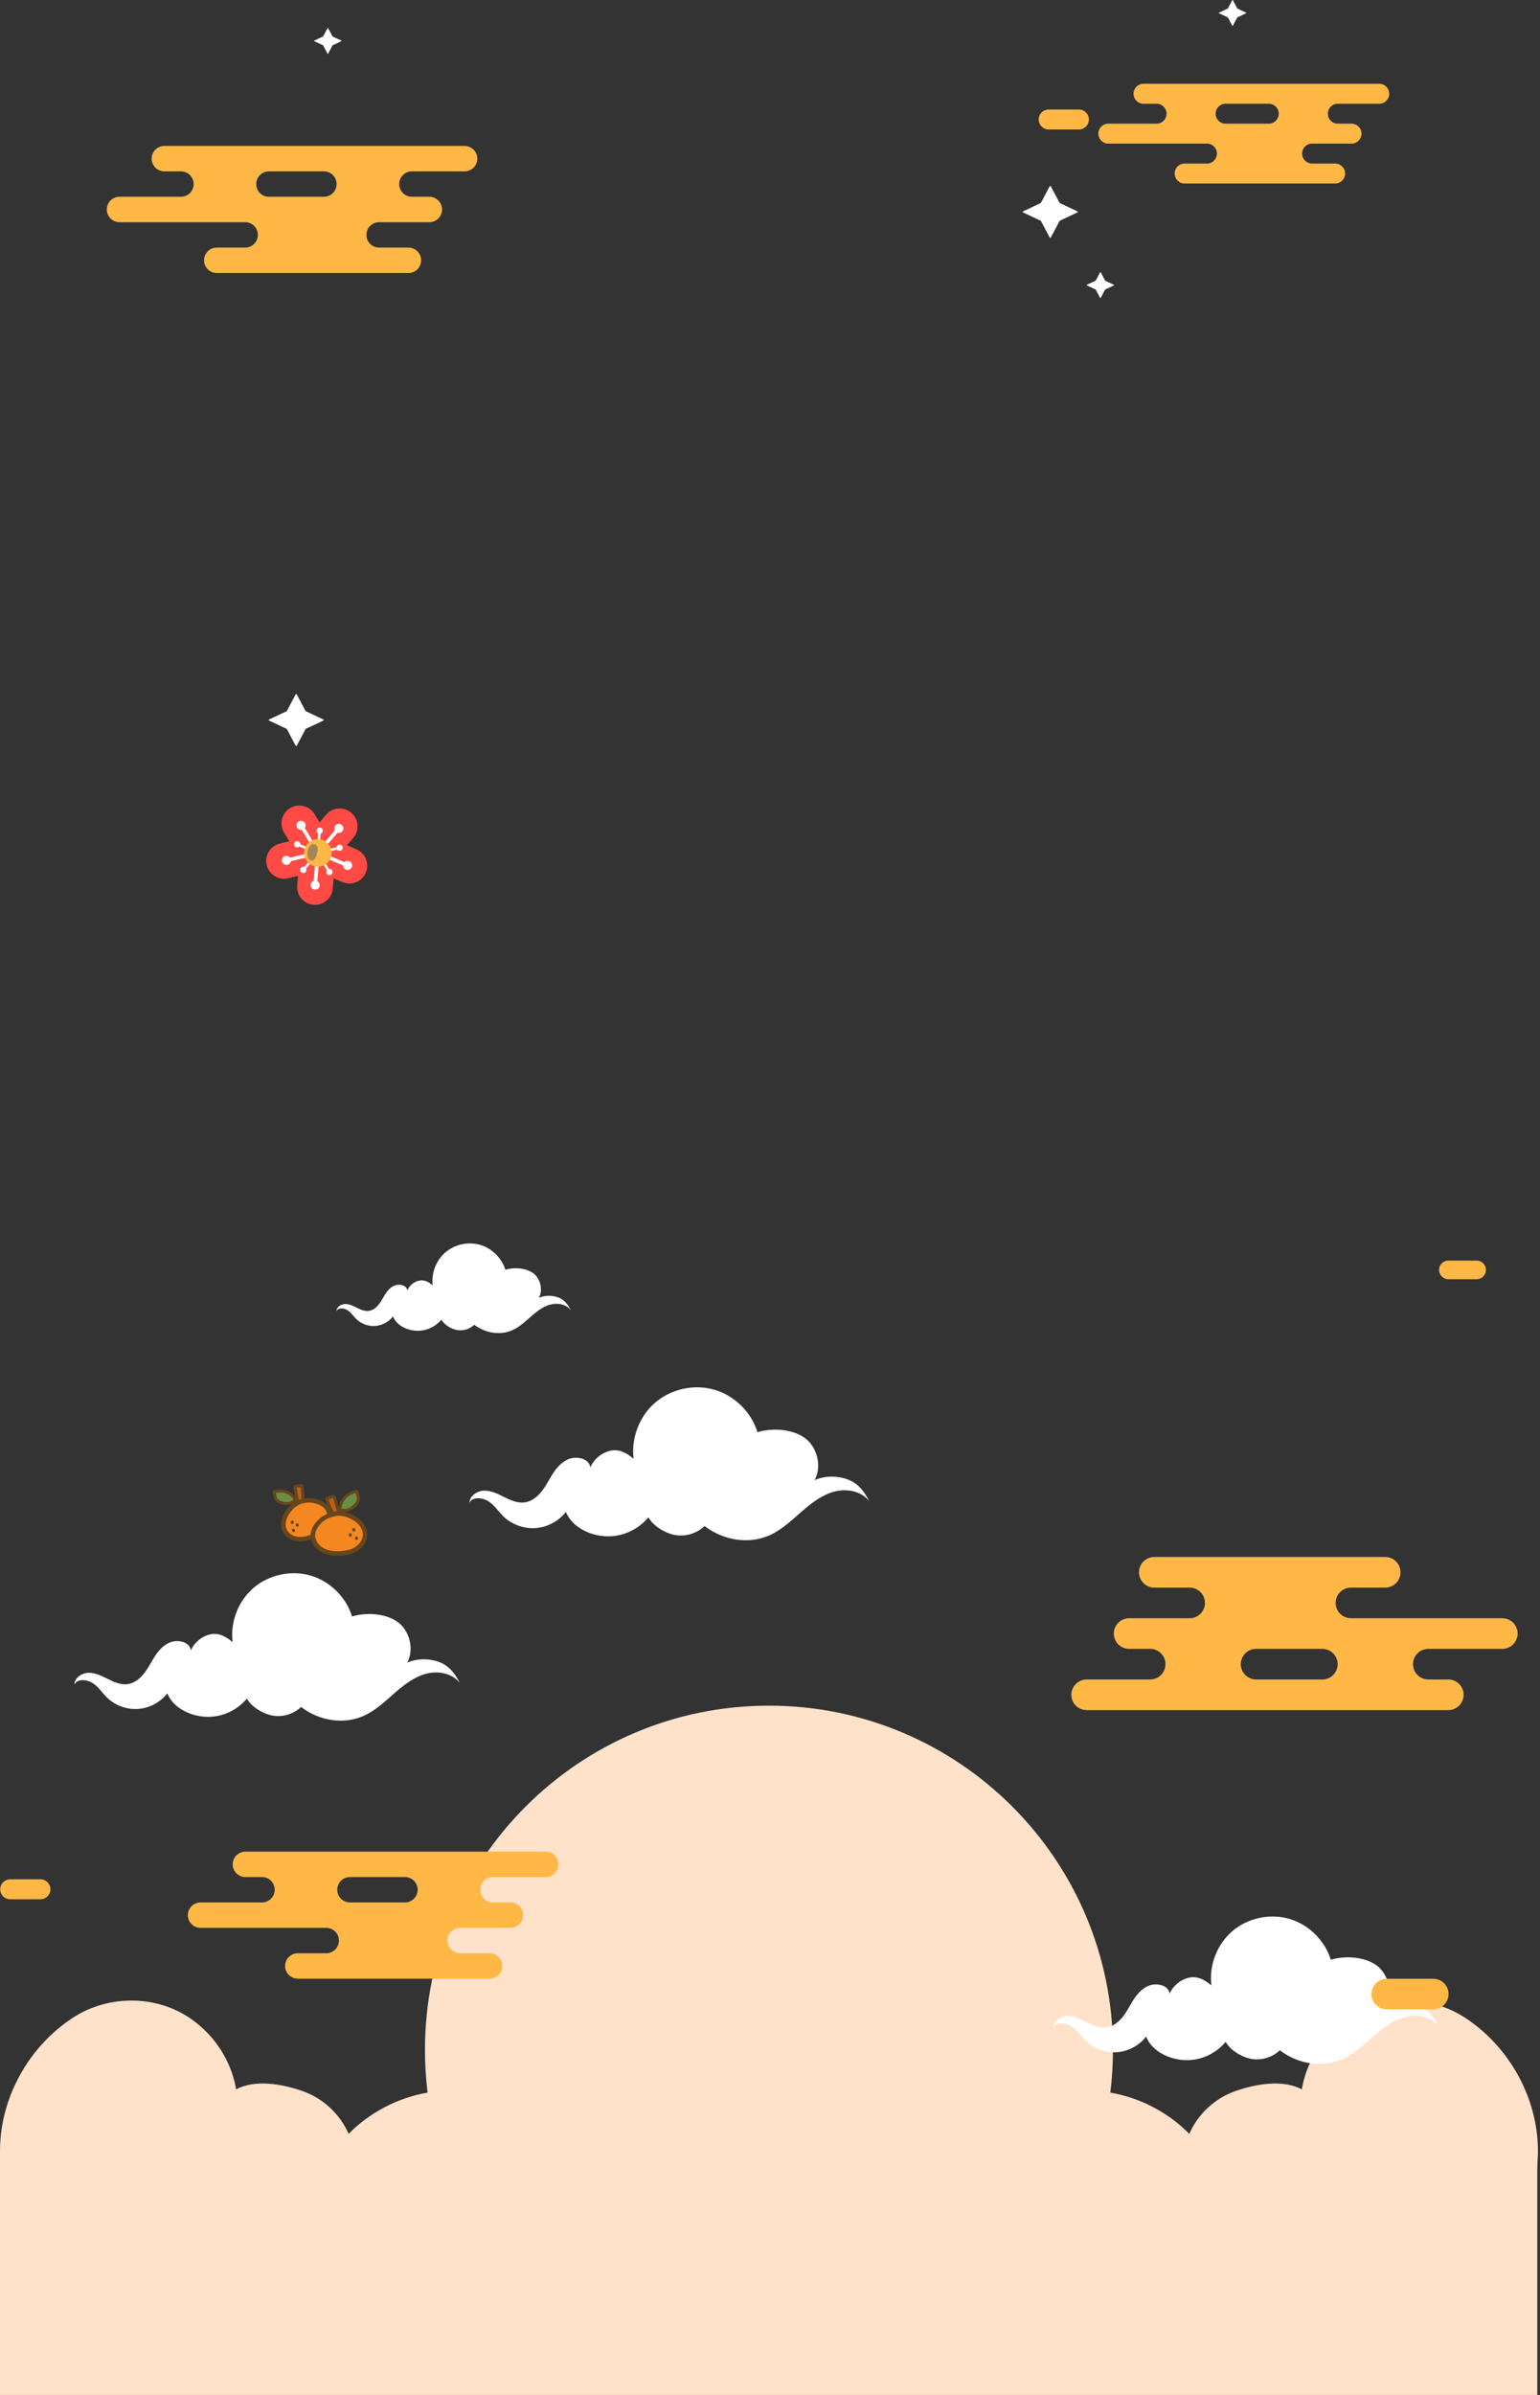 <svg width="570" height="886" viewBox="0 0 570 886" fill="none" xmlns="http://www.w3.org/2000/svg">
<rect x="0" y="0" width="570" height="886" fill="#333333" stroke="none"/>
<path d="M280.361 529.826C278.089 522.399 271.9 516.296 264.444 514.123C256.987 511.951 248.488 513.775 242.582 518.818C236.675 523.86 233.538 531.97 234.517 539.675C231.992 537.505 229.122 535.948 225.878 536.697C222.633 537.446 219.801 539.804 218.481 542.86C218.169 540.079 214.862 538.951 212.092 539.352C209.322 539.749 207.042 541.769 205.399 544.035C203.757 546.301 202.577 548.874 200.931 551.136C199.285 553.397 196.997 555.411 194.224 555.793C191.621 556.152 189.058 555.033 186.704 553.865C184.349 552.697 181.91 551.421 179.281 551.447C176.652 551.473 173.826 553.334 173.767 555.963C174.872 553.605 178.476 553.976 180.697 555.34C182.914 556.705 184.342 559.026 186.196 560.854C189.318 563.935 193.786 565.596 198.161 565.311C202.537 565.022 206.749 562.786 209.437 559.323C210.642 562.189 212.804 564.343 215.514 565.863C219.441 568.066 224.146 568.845 228.57 568.025C232.997 567.206 237.113 564.795 239.99 561.336C241.877 564.662 246.449 567.369 250.231 567.925C254.013 568.477 258.021 567.198 260.784 564.554C268.007 570.064 277.948 571.607 286.005 567.402C290.15 565.237 293.562 561.929 297.095 558.87C300.629 555.811 304.492 552.882 309.027 551.744C313.562 550.605 318.935 551.658 321.756 555.389C319.847 551.688 317.637 548.729 313.729 547.294C309.821 545.859 305.379 545.941 301.526 547.524C304.289 542.563 302.494 535.325 297.907 531.981C293.321 528.636 285.782 528.154 280.358 529.834L280.361 529.826Z" fill="white"/>
<path d="M187.034 469.732C185.703 465.379 182.073 461.798 177.701 460.526C173.33 459.25 168.346 460.322 164.883 463.277C161.42 466.232 159.581 470.986 160.155 475.506C158.676 474.234 156.993 473.322 155.09 473.759C153.188 474.197 151.527 475.58 150.752 477.371C150.571 475.739 148.631 475.079 147.007 475.313C145.383 475.546 144.048 476.729 143.084 478.057C142.12 479.384 141.431 480.893 140.463 482.221C139.499 483.548 138.156 484.727 136.529 484.95C135.001 485.161 133.499 484.505 132.12 483.819C130.741 483.133 129.309 482.388 127.767 482.402C126.224 482.417 124.571 483.507 124.534 485.05C125.183 483.667 127.296 483.886 128.598 484.686C129.899 485.487 130.733 486.848 131.82 487.92C133.648 489.725 136.269 490.701 138.835 490.534C141.401 490.363 143.87 489.054 145.446 487.022C146.151 488.702 147.419 489.966 149.009 490.856C151.312 492.147 154.071 492.603 156.666 492.124C159.262 491.646 161.676 490.23 163.363 488.201C164.468 490.152 167.148 491.739 169.366 492.065C171.583 492.391 173.934 491.639 175.554 490.089C179.789 493.318 185.617 494.223 190.341 491.757C192.774 490.489 194.772 488.55 196.845 486.755C198.918 484.961 201.183 483.244 203.842 482.577C206.5 481.909 209.652 482.525 211.306 484.712C210.186 482.543 208.892 480.808 206.6 479.966C204.309 479.125 201.706 479.173 199.448 480.103C201.068 477.196 200.015 472.951 197.327 470.989C194.639 469.028 190.219 468.746 187.038 469.729L187.034 469.732Z" fill="white"/>
<path d="M113.173 263.108L119.695 266.167C119.855 266.26 119.855 266.479 119.695 266.568L113.173 269.627C113.144 269.645 113.118 269.668 113.099 269.697L109.847 275.837C109.751 275.99 109.517 275.99 109.421 275.837L106.169 269.697C106.151 269.668 106.125 269.645 106.095 269.627L99.573 266.568C99.413 266.475 99.413 266.256 99.573 266.167L106.095 263.108C106.125 263.09 106.151 263.068 106.169 263.038L109.421 256.898C109.517 256.746 109.751 256.746 109.847 256.898L113.099 263.038C113.118 263.068 113.144 263.09 113.173 263.108Z" fill="white"/>
<path d="M392.265 75.129L398.787 78.189C398.947 78.281 398.947 78.5 398.787 78.589L392.265 81.648C392.235 81.667 392.209 81.689 392.191 81.719L388.939 87.859C388.843 88.011 388.609 88.011 388.513 87.859L385.261 81.719C385.242 81.689 385.216 81.667 385.187 81.648L378.665 78.589C378.505 78.496 378.505 78.278 378.665 78.189L385.187 75.129C385.216 75.111 385.242 75.089 385.261 75.059L388.513 68.919C388.609 68.767 388.843 68.767 388.939 68.919L392.191 75.059C392.209 75.089 392.235 75.111 392.265 75.129Z" fill="white"/>
<path d="M409.062 103.833L412.325 105.364C412.407 105.408 412.407 105.52 412.325 105.564L409.062 107.096C409.062 107.096 409.032 107.118 409.025 107.129L407.401 110.199C407.353 110.273 407.238 110.273 407.186 110.199L405.562 107.129C405.562 107.129 405.54 107.103 405.525 107.096L402.262 105.564C402.18 105.52 402.18 105.408 402.262 105.364L405.525 103.833C405.525 103.833 405.554 103.81 405.562 103.799L407.186 100.729C407.234 100.655 407.349 100.655 407.401 100.729L409.025 103.799C409.025 103.799 409.047 103.825 409.062 103.833Z" fill="white"/>
<path d="M123.106 13.5L126.369 15.032C126.451 15.076 126.451 15.187 126.369 15.232L123.106 16.763C123.106 16.763 123.076 16.785 123.069 16.797L121.445 19.867C121.397 19.941 121.282 19.941 121.23 19.867L119.606 16.797C119.606 16.797 119.584 16.771 119.569 16.763L116.306 15.232C116.224 15.187 116.224 15.076 116.306 15.032L119.569 13.5C119.569 13.5 119.598 13.478 119.606 13.467L121.23 10.397C121.278 10.323 121.393 10.323 121.445 10.397L123.069 13.467C123.069 13.467 123.091 13.493 123.106 13.5Z" fill="white"/>
<path d="M399.344 47.899H388.135C386.096 47.899 384.446 46.245 384.446 44.209C384.446 42.17 386.1 40.52 388.135 40.52H399.344C401.383 40.52 403.033 42.174 403.033 44.209C403.033 46.249 401.38 47.899 399.344 47.899Z" fill="#FFB846"/>
<path d="M514.174 34.686C514.174 32.646 512.52 30.996 510.484 30.996H423.253C421.213 30.996 419.563 32.65 419.563 34.686C419.563 36.725 421.217 38.375 423.253 38.375H428.077C430.116 38.375 431.766 40.029 431.766 42.064C431.766 44.1 430.112 45.754 428.077 45.754H410.223C408.184 45.754 406.534 47.407 406.534 49.443C406.534 51.482 408.187 53.132 410.223 53.132H446.735C448.774 53.132 450.424 54.786 450.424 56.822C450.424 58.857 448.77 60.511 446.735 60.511H438.473C436.434 60.511 434.784 62.165 434.784 64.2C434.784 66.236 436.438 67.89 438.473 67.89H494.17C496.209 67.89 497.859 66.236 497.859 64.2C497.859 62.165 496.205 60.511 494.17 60.511H485.645C483.606 60.511 481.956 58.857 481.956 56.822C481.956 54.786 483.61 53.132 485.645 53.132H500.243C502.283 53.132 503.933 51.479 503.933 49.443C503.933 47.404 502.279 45.754 500.243 45.754H495.171C493.131 45.754 491.481 44.1 491.481 42.064C491.481 40.029 493.135 38.375 495.171 38.375H510.488C512.527 38.375 514.177 36.721 514.177 34.686H514.174ZM469.605 38.375C471.644 38.375 473.294 40.029 473.294 42.064C473.294 44.1 471.641 45.754 469.605 45.754H453.631C451.592 45.754 449.942 44.1 449.942 42.064C449.942 40.029 451.596 38.375 453.631 38.375H469.605Z" fill="#FFB846"/>
<path d="M130.036 300.68C127.274 298.303 123.11 298.618 120.733 301.381L118.282 304.228L116.421 301.166C114.526 298.051 110.47 297.065 107.355 298.959C104.241 300.854 103.254 304.911 105.149 308.025L107.103 311.236L103.614 312.063C100.069 312.901 97.874 316.457 98.712 320.002C99.55 323.546 103.106 325.742 106.651 324.904L110.307 324.04L110.014 327.614C109.717 331.244 112.416 334.429 116.05 334.729C119.68 335.026 122.865 332.323 123.166 328.693L123.473 324.948L126.781 326.331C130.144 327.736 134.007 326.149 135.413 322.79C136.818 319.427 135.231 315.563 131.872 314.158L128.405 312.708L130.741 309.99C133.118 307.228 132.802 303.064 130.04 300.687L130.036 300.68Z" fill="#FF4A46"/>
<path d="M112.865 304.451C112.383 303.657 111.345 303.405 110.551 303.887C109.758 304.369 109.506 305.407 109.988 306.201C110.347 306.79 111.011 307.08 111.653 306.994L115.346 313.064L116.499 312.363L112.806 306.294C113.18 305.763 113.225 305.04 112.869 304.451H112.865Z" fill="white"/>
<path d="M105.62 316.646C104.715 316.861 104.156 317.769 104.367 318.674C104.582 319.579 105.49 320.139 106.395 319.927C107.066 319.768 107.548 319.227 107.663 318.589L114.575 316.954L114.263 315.641L107.352 317.276C106.962 316.757 106.288 316.49 105.616 316.65L105.62 316.646Z" fill="white"/>
<path d="M114.978 327.302C114.9 328.229 115.594 329.041 116.521 329.119C117.448 329.197 118.26 328.504 118.337 327.577C118.393 326.887 118.026 326.264 117.455 325.956L118.037 318.874L116.695 318.763L116.113 325.845C115.497 326.056 115.037 326.613 114.978 327.302Z" fill="white"/>
<path d="M128.008 321.696C128.865 322.056 129.855 321.652 130.21 320.791C130.57 319.935 130.166 318.945 129.306 318.589C128.668 318.322 127.96 318.478 127.493 318.926L120.937 316.186L120.418 317.428L126.974 320.168C126.985 320.817 127.37 321.429 128.008 321.696Z" fill="white"/>
<path d="M126.699 307.573C127.307 306.868 127.226 305.804 126.521 305.196C125.817 304.588 124.753 304.669 124.145 305.374C123.696 305.897 123.622 306.62 123.904 307.202L119.272 312.59L120.296 313.468L124.927 308.081C125.546 308.27 126.251 308.092 126.699 307.569V307.573Z" fill="white"/>
<path d="M110.451 311.266C109.858 311.018 109.172 311.299 108.924 311.893C108.675 312.486 108.957 313.172 109.55 313.42C109.992 313.606 110.481 313.498 110.807 313.187L115.346 315.085L115.706 314.225L111.167 312.326C111.16 311.878 110.893 311.451 110.451 311.27V311.266Z" fill="white"/>
<path d="M111.356 321.047C110.937 321.537 110.992 322.271 111.478 322.693C111.967 323.112 112.702 323.057 113.124 322.571C113.436 322.208 113.484 321.711 113.291 321.303L116.498 317.573L115.79 316.965L112.583 320.695C112.153 320.561 111.667 320.687 111.356 321.051V321.047Z" fill="white"/>
<path d="M120.937 323.209C121.271 323.758 121.99 323.936 122.539 323.598C123.088 323.265 123.266 322.545 122.928 321.997C122.68 321.589 122.22 321.388 121.775 321.448L119.221 317.247L118.423 317.732L120.978 321.933C120.719 322.301 120.685 322.801 120.937 323.209Z" fill="white"/>
<path d="M125.954 314.762C126.58 314.614 126.97 313.984 126.821 313.357C126.673 312.73 126.043 312.341 125.416 312.489C124.953 312.601 124.619 312.975 124.537 313.416L119.75 314.547L119.966 315.456L124.752 314.325C125.023 314.684 125.487 314.87 125.954 314.759V314.762Z" fill="white"/>
<path d="M119.473 307.384C119.525 306.742 119.046 306.179 118.405 306.127C117.763 306.075 117.2 306.553 117.148 307.195C117.107 307.673 117.363 308.103 117.76 308.318L117.359 313.22L118.29 313.298L118.69 308.396C119.117 308.251 119.436 307.866 119.476 307.387L119.473 307.384Z" fill="white"/>
<path d="M121.983 312.886C123.444 315.289 122.68 318.422 120.277 319.883C117.874 321.344 114.741 320.58 113.28 318.177C111.819 315.775 112.583 312.641 114.986 311.181C117.389 309.72 120.522 310.483 121.983 312.886Z" fill="#FFB846"/>
<g style="mix-blend-mode:screen" opacity="0.6">
<path d="M113.914 316.905C114.018 317.287 114.181 317.665 114.448 317.958C114.715 318.251 115.112 318.448 115.505 318.411C116.154 318.351 116.592 317.728 116.866 317.135C117.192 316.423 117.418 315.667 117.537 314.896C117.63 314.295 117.648 313.653 117.37 313.116C116.669 311.759 115.175 312.059 114.508 313.157C113.825 314.28 113.558 315.626 113.911 316.909L113.914 316.905Z" fill="#666666"/>
</g>
<path d="M109.201 550.355C109.52 552.072 109.843 553.788 110.162 555.505C110.239 555.931 110.332 556.38 110.618 556.703C110.907 557.025 111.463 557.148 111.767 556.84C111.956 556.651 111.993 556.362 112.015 556.095C112.205 553.907 112.097 551.693 111.689 549.535C110.87 549.658 110.05 549.78 109.227 549.902" fill="#BA6116"/>
<path d="M108.664 550.503C108.949 552.03 109.231 553.554 109.517 555.082C109.639 555.742 109.709 556.465 110.151 557.006C110.514 557.451 111.129 557.689 111.689 557.518C112.335 557.325 112.513 556.691 112.572 556.094C112.646 555.353 112.668 554.6 112.661 553.855C112.65 552.357 112.498 550.859 112.223 549.387C112.164 549.068 111.815 548.957 111.537 548.997C110.718 549.12 109.898 549.242 109.075 549.365C108.779 549.409 108.612 549.784 108.686 550.05C108.775 550.369 109.072 550.484 109.372 550.44C110.191 550.317 111.011 550.195 111.834 550.073L111.148 549.683C111.37 550.877 111.5 552.082 111.537 553.295C111.556 553.903 111.552 554.511 111.522 555.115C111.508 555.42 111.489 555.724 111.463 556.024C111.452 556.139 111.463 556.398 111.341 556.465C111.337 556.465 111.152 556.435 111.074 556.372C110.881 556.224 110.818 555.924 110.766 555.705C110.629 555.119 110.54 554.515 110.429 553.925C110.199 552.687 109.965 551.445 109.735 550.206C109.606 549.502 108.534 549.802 108.664 550.503Z" fill="#68461C"/>
<path d="M109.49 555.119C108.178 552.249 104.455 550.759 101.526 551.927C101.652 553.146 101.848 554.507 102.813 555.264C103.135 555.516 103.521 555.679 103.91 555.816C105.671 556.443 107.937 556.491 109.094 555.023" fill="#6C8C44"/>
<path d="M109.972 554.837C108.522 551.752 104.559 550.158 101.377 551.389C101.166 551.47 100.943 551.671 100.969 551.926C101.069 552.902 101.192 553.914 101.685 554.782C102.234 555.746 103.205 556.217 104.24 556.509C106.005 557.006 108.233 556.951 109.486 555.419C109.935 554.871 109.153 554.077 108.7 554.633C107.718 555.831 106.027 555.835 104.644 555.467C103.854 555.26 103.068 554.963 102.645 554.222C102.252 553.536 102.163 552.701 102.082 551.93L101.674 552.468C104.429 551.4 107.755 552.727 109.012 555.404C109.316 556.053 110.276 555.486 109.972 554.845V554.837Z" fill="#68461C"/>
<path d="M110.684 555.727C108.634 556.628 106.998 558.389 105.886 560.332C104.774 562.275 104.488 564.822 105.671 566.725C106.635 568.278 108.445 569.183 110.265 569.368C112.086 569.554 113.921 569.098 115.616 568.412C117.74 567.555 119.783 566.269 120.996 564.322C122.208 562.375 122.397 559.68 121.003 557.863C119.349 555.705 115.642 554.633 112.972 555.145C112.972 555.145 111.225 555.486 110.688 555.723L110.684 555.727Z" fill="#F48720"/>
<path d="M110.262 555.008C108.53 555.786 107.125 557.106 106.005 558.619C104.878 560.143 104.092 561.912 104.07 563.836C104.048 565.76 104.823 567.488 106.291 568.649C107.759 569.809 109.724 570.343 111.626 570.228C113.699 570.106 115.742 569.39 117.567 568.423C119.209 567.551 120.722 566.339 121.712 564.744C122.702 563.15 123.017 561.359 122.672 559.605C122.327 557.851 121.215 556.595 119.788 555.705C118.208 554.715 116.272 554.199 114.415 554.188C113.736 554.188 113.069 554.273 112.409 554.414C111.749 554.555 111.074 554.67 110.458 554.922C110.043 555.097 109.747 555.475 109.876 555.949C109.984 556.342 110.484 556.706 110.903 556.531C111.712 556.194 112.68 555.998 113.555 555.897C114.912 555.745 116.306 555.983 117.581 556.461C118.772 556.906 119.98 557.666 120.618 558.797C121.319 560.032 121.256 561.556 120.789 562.857C119.713 565.849 116.235 567.562 113.347 568.282C111.741 568.682 109.973 568.742 108.441 568.03C107.069 567.392 106.083 566.265 105.809 564.763C105.49 563.013 106.183 561.307 107.151 559.883C108.119 558.46 109.48 557.18 111.107 556.45C111.519 556.265 111.615 555.668 111.408 555.308C111.159 554.885 110.677 554.822 110.266 555.008H110.262Z" fill="#68461C"/>
<path d="M107.603 563.217L107.655 563.395C107.673 563.469 107.707 563.532 107.755 563.584C107.796 563.643 107.848 563.692 107.911 563.729C107.974 563.769 108.044 563.792 108.118 563.795C108.193 563.81 108.267 563.81 108.341 563.784L108.474 563.729C108.56 563.68 108.623 563.614 108.675 563.528L108.73 563.395C108.756 563.295 108.756 563.198 108.73 563.098L108.678 562.92C108.66 562.846 108.626 562.783 108.578 562.731C108.537 562.672 108.485 562.624 108.422 562.587C108.359 562.546 108.289 562.524 108.215 562.52C108.141 562.505 108.066 562.505 107.992 562.531L107.859 562.587C107.774 562.635 107.711 562.702 107.659 562.787L107.603 562.92C107.577 563.02 107.577 563.117 107.603 563.217Z" fill="#68461C"/>
<path d="M108.063 566.187L108.115 566.365C108.133 566.44 108.167 566.503 108.215 566.555C108.256 566.614 108.308 566.662 108.371 566.699C108.434 566.74 108.504 566.762 108.578 566.766C108.652 566.781 108.727 566.781 108.801 566.755L108.934 566.699C109.02 566.651 109.083 566.584 109.134 566.499L109.19 566.365C109.216 566.265 109.216 566.169 109.19 566.069L109.138 565.891C109.12 565.817 109.086 565.754 109.038 565.702C108.997 565.642 108.945 565.594 108.882 565.557C108.819 565.516 108.749 565.494 108.675 565.49C108.601 565.476 108.526 565.476 108.452 565.501L108.319 565.557C108.233 565.605 108.17 565.672 108.119 565.757L108.063 565.891C108.037 565.991 108.037 566.087 108.063 566.187Z" fill="#68461C"/>
<path d="M109.446 564.24L109.498 564.418C109.516 564.493 109.55 564.556 109.598 564.608C109.639 564.667 109.69 564.715 109.753 564.752C109.817 564.793 109.887 564.815 109.961 564.819C110.035 564.834 110.109 564.834 110.184 564.808L110.317 564.752C110.402 564.704 110.465 564.637 110.517 564.552L110.573 564.418C110.599 564.318 110.599 564.222 110.573 564.122L110.521 563.944C110.502 563.87 110.469 563.807 110.421 563.755C110.38 563.695 110.328 563.647 110.265 563.61C110.202 563.569 110.132 563.547 110.058 563.543C109.983 563.529 109.909 563.529 109.835 563.554L109.702 563.61C109.616 563.658 109.553 563.725 109.501 563.81L109.446 563.944C109.42 564.044 109.42 564.14 109.446 564.24Z" fill="#68461C"/>
<path d="M123.781 553.951C124.296 555.779 124.811 557.611 125.327 559.439C125.453 559.891 125.583 560.373 125.457 560.825C125.331 561.278 124.849 561.667 124.404 561.515C124.129 561.419 123.951 561.155 123.803 560.907C122.561 558.864 121.6 556.65 120.959 554.351C121.819 554.077 122.676 553.799 123.536 553.525" fill="#BA6116"/>
<path d="M123.243 554.099C123.618 555.419 123.988 556.743 124.363 558.063C124.545 558.704 124.763 559.35 124.901 560.002C124.956 560.266 125.023 560.614 124.841 560.848C124.726 560.992 124.63 561.018 124.489 560.918C124.307 560.788 124.174 560.447 124.063 560.262C123.907 559.995 123.755 559.724 123.607 559.45C123.314 558.901 123.036 558.345 122.783 557.778C122.264 556.621 121.842 555.427 121.497 554.207L121.107 554.893C121.968 554.618 122.824 554.34 123.684 554.066C124.363 553.847 124.074 552.772 123.388 552.994C122.528 553.269 121.671 553.547 120.811 553.821C120.525 553.914 120.336 554.207 120.421 554.507C121.07 556.806 122.016 559.027 123.247 561.074C123.503 561.5 123.799 561.938 124.307 562.071C124.815 562.205 125.36 561.96 125.69 561.556C126.473 560.588 125.835 559.19 125.542 558.152C125.134 556.702 124.726 555.256 124.315 553.806C124.122 553.117 123.047 553.41 123.243 554.103V554.099Z" fill="#68461C"/>
<path d="M125.791 558.738C125.69 555.305 128.601 552.056 132.024 551.782C132.491 553.032 132.954 554.455 132.38 555.661C132.187 556.065 131.89 556.41 131.579 556.728C130.162 558.189 127.975 559.328 126.139 558.453" fill="#6C8C44"/>
<path d="M126.346 558.738C126.279 555.601 128.871 552.62 132.023 552.338L131.485 551.93C131.796 552.764 132.123 553.647 132.086 554.552C132.048 555.456 131.414 556.161 130.751 556.75C129.635 557.744 127.91 558.656 126.416 557.974C126.142 557.848 125.819 557.896 125.656 558.174C125.515 558.411 125.582 558.808 125.856 558.934C127.825 559.832 129.924 558.934 131.459 557.607C132.293 556.887 133.027 556.02 133.168 554.893C133.309 553.765 132.946 552.672 132.56 551.637C132.479 551.422 132.278 551.207 132.023 551.229C128.281 551.559 125.155 554.959 125.233 558.741C125.248 559.457 126.361 559.457 126.346 558.741V558.738Z" fill="#68461C"/>
<path d="M124.923 559.906C127.355 559.798 129.802 560.725 131.827 562.086C133.851 563.447 135.353 565.79 135.119 568.215C134.926 570.199 133.599 571.953 131.912 573.009C130.225 574.066 128.215 574.507 126.231 574.659C123.747 574.849 121.129 574.578 119.012 573.265C116.891 571.953 115.408 569.413 115.89 566.969C116.461 564.066 119.565 561.233 122.416 560.447C122.416 560.447 124.285 559.939 124.923 559.91V559.906Z" fill="#F48720"/>
<path d="M124.923 560.74C126.766 560.673 128.557 561.192 130.173 562.06C131.656 562.857 132.951 563.895 133.733 565.416C134.423 566.751 134.515 568.338 133.848 569.702C133.121 571.189 131.816 572.268 130.311 572.913C128.649 573.625 126.777 573.862 124.982 573.877C123.188 573.892 121.404 573.629 119.836 572.776C118.468 572.031 117.329 570.803 116.858 569.302C116.387 567.8 116.747 566.391 117.563 565.104C118.531 563.58 120.014 562.342 121.653 561.6C122.142 561.378 122.657 561.241 123.177 561.107C123.51 561.022 123.844 560.94 124.178 560.87C124.33 560.836 124.478 560.807 124.63 560.777C124.704 560.762 124.778 560.747 124.856 560.74C124.723 560.759 124.875 560.74 124.927 560.74C125.995 560.673 126.002 559.001 124.927 559.072C123.74 559.149 122.431 559.491 121.323 559.939C119.558 560.655 117.971 561.852 116.788 563.343C115.605 564.834 114.774 566.658 115.012 568.597C115.249 570.536 116.28 572.194 117.741 573.373C119.398 574.711 121.475 575.319 123.57 575.494C125.627 575.668 127.819 575.475 129.795 574.867C131.771 574.259 133.551 573.139 134.756 571.437C135.858 569.88 136.243 567.919 135.757 566.072C135.201 563.955 133.666 562.249 131.846 561.107C129.788 559.817 127.374 558.986 124.923 559.075C123.851 559.112 123.848 560.781 124.923 560.744V560.74Z" fill="#68461C"/>
<path d="M130.406 565.987L130.443 566.187C130.462 566.261 130.495 566.324 130.543 566.376C130.584 566.436 130.636 566.484 130.699 566.521C130.762 566.562 130.833 566.584 130.907 566.588C130.981 566.603 131.055 566.603 131.129 566.577L131.263 566.521C131.348 566.473 131.411 566.406 131.463 566.321L131.519 566.187C131.545 566.087 131.545 565.991 131.519 565.891L131.481 565.69C131.463 565.616 131.43 565.553 131.381 565.501C131.341 565.442 131.289 565.394 131.226 565.357C131.163 565.316 131.092 565.294 131.018 565.29C130.944 565.275 130.87 565.275 130.796 565.301L130.662 565.357C130.577 565.405 130.514 565.472 130.462 565.557L130.406 565.69C130.38 565.791 130.38 565.887 130.406 565.987Z" fill="#68461C"/>
<path d="M131.389 569.109L131.426 569.309C131.445 569.383 131.478 569.446 131.526 569.498C131.567 569.558 131.619 569.606 131.682 569.643C131.745 569.684 131.815 569.706 131.89 569.71C131.964 569.724 132.038 569.724 132.112 569.698L132.246 569.643C132.331 569.595 132.394 569.528 132.446 569.443L132.501 569.309C132.527 569.209 132.527 569.113 132.501 569.012L132.464 568.812C132.446 568.738 132.412 568.675 132.364 568.623C132.323 568.564 132.272 568.516 132.209 568.479C132.146 568.438 132.075 568.415 132.001 568.412C131.927 568.397 131.853 568.397 131.778 568.423L131.645 568.479C131.56 568.527 131.497 568.593 131.445 568.679L131.389 568.812C131.363 568.912 131.363 569.009 131.389 569.109Z" fill="#68461C"/>
<path d="M129.101 567.878L129.139 568.078C129.157 568.152 129.19 568.215 129.239 568.267C129.279 568.326 129.331 568.374 129.394 568.412C129.457 568.452 129.528 568.475 129.602 568.478C129.676 568.493 129.75 568.493 129.825 568.467L129.958 568.412C130.043 568.363 130.106 568.297 130.158 568.211L130.214 568.078C130.24 567.978 130.24 567.881 130.214 567.781L130.177 567.581C130.158 567.507 130.125 567.444 130.077 567.392C130.036 567.333 129.984 567.284 129.921 567.247C129.858 567.206 129.787 567.184 129.713 567.181C129.639 567.166 129.565 567.166 129.491 567.192L129.357 567.247C129.272 567.295 129.209 567.362 129.157 567.448L129.101 567.581C129.076 567.681 129.076 567.778 129.101 567.878Z" fill="#68461C"/>
<path d="M569.154 792.819C568.159 774.231 557.822 756.625 542.246 746.432C531.341 739.295 516.795 738.087 504.864 743.327C492.928 748.567 483.974 760.087 481.844 772.944C474.801 769.165 464.817 770.938 457.269 773.563C449.721 776.188 443.372 782.076 440.192 789.406C432.268 781.328 421.863 776.029 410.962 774.137C411.606 768.952 411.938 763.677 411.938 758.318C411.938 688.001 354.933 630.996 284.615 630.996C214.298 630.996 157.293 688.001 157.293 758.318C157.293 763.677 157.629 768.957 158.268 774.137C147.368 776.034 136.962 781.328 129.038 789.406C125.858 782.076 119.509 776.188 111.961 773.563C104.413 770.938 94.424 769.165 87.386 772.944C85.257 760.087 76.297 748.562 64.366 743.327C52.43 738.087 37.889 739.295 26.984 746.432C11.408 756.62 1.067 774.231 0.076 792.819C-0.919 811.406 7.946 829.637 21.16 842.741C34.373 855.846 51.579 864.295 69.289 870.02C112.947 884.13 161.517 882.461 204.105 865.39C206.428 864.459 208.78 863.418 211.088 862.269C231.855 876.989 257.227 885.641 284.62 885.641C312.013 885.641 337.381 876.989 358.152 862.269C360.465 863.418 362.812 864.459 365.135 865.39C407.718 882.461 456.293 884.13 499.951 870.02C517.662 864.295 534.867 855.846 548.081 842.741C561.294 829.637 570.159 811.401 569.164 792.819H569.154Z" fill="#FFE2C9"/>
<path d="M492.57 725.006C490.381 717.848 484.412 711.958 477.224 709.867C470.035 707.77 461.841 709.532 456.146 714.391C450.451 719.25 447.427 727.067 448.372 734.499C445.94 732.408 443.172 730.908 440.044 731.627C436.916 732.347 434.185 734.621 432.91 737.566C432.612 734.883 429.423 733.798 426.752 734.182C424.082 734.566 421.887 736.511 420.302 738.694C418.716 740.876 417.582 743.358 415.991 745.541C414.406 747.723 412.199 749.662 409.528 750.028C407.016 750.376 404.547 749.296 402.279 748.168C400.011 747.041 397.657 745.815 395.121 745.839C392.584 745.864 389.865 747.656 389.804 750.193C390.871 747.919 394.347 748.278 396.487 749.595C398.627 750.912 399.998 753.15 401.785 754.912C404.791 757.881 409.101 759.485 413.32 759.21C417.54 758.93 421.6 756.778 424.192 753.436C425.35 756.198 427.435 758.277 430.051 759.741C433.837 761.862 438.373 762.612 442.641 761.826C446.909 761.039 450.878 758.71 453.652 755.375C455.469 758.582 459.877 761.192 463.524 761.728C467.17 762.265 471.035 761.027 473.699 758.479C480.662 763.789 490.247 765.277 498.014 761.222C502.014 759.137 505.3 755.948 508.709 752.997C512.117 750.046 515.842 747.223 520.214 746.126C524.585 745.028 529.768 746.041 532.487 749.638C530.646 746.071 528.518 743.218 524.75 741.834C520.982 740.45 516.702 740.529 512.989 742.059C515.653 737.279 513.922 730.298 509.501 727.073C505.081 723.847 497.813 723.384 492.582 725L492.57 725.006Z" fill="white"/>
<path d="M130.299 598.006C128.11 590.848 122.141 584.958 114.953 582.867C107.765 580.77 99.57 582.532 93.876 587.391C88.181 592.25 85.157 600.067 86.102 607.499C83.669 605.408 80.901 603.908 77.773 604.627C74.645 605.347 71.914 607.621 70.64 610.566C70.341 607.883 67.152 606.798 64.482 607.182C61.811 607.566 59.616 609.511 58.031 611.694C56.446 613.876 55.312 616.358 53.721 618.541C52.135 620.723 49.928 622.662 47.258 623.028C44.746 623.376 42.276 622.296 40.008 621.168C37.74 620.041 35.387 618.815 32.85 618.839C30.314 618.864 27.595 620.656 27.534 623.193C28.601 620.919 32.076 621.278 34.216 622.595C36.356 623.912 37.728 626.15 39.514 627.912C42.52 630.881 46.831 632.485 51.05 632.21C55.269 631.93 59.33 629.778 61.921 626.436C63.079 629.198 65.165 631.277 67.78 632.741C71.567 634.862 76.103 635.612 80.371 634.826C84.639 634.039 88.608 631.71 91.382 628.375C93.199 631.582 97.607 634.192 101.253 634.728C104.899 635.265 108.765 634.027 111.429 631.479C118.392 636.789 127.976 638.277 135.744 634.222C139.744 632.137 143.03 628.948 146.438 625.997C149.846 623.046 153.572 620.223 157.943 619.126C162.315 618.028 167.497 619.041 170.217 622.638C168.375 619.071 166.247 616.218 162.48 614.834C158.712 613.45 154.431 613.529 150.718 615.059C153.383 610.279 151.651 603.298 147.231 600.073C142.81 596.847 135.543 596.384 130.312 598L130.299 598.006Z" fill="white"/>
<path d="M206.66 689.696C206.66 687.098 204.554 684.996 201.96 684.996H90.832C88.234 684.996 86.132 687.103 86.132 689.696C86.132 692.294 88.239 694.396 90.832 694.396H96.978C99.576 694.396 101.678 696.503 101.678 699.096C101.678 701.689 99.571 703.796 96.978 703.796H74.234C71.636 703.796 69.534 705.903 69.534 708.496C69.534 711.094 71.64 713.196 74.234 713.196H120.747C123.345 713.196 125.447 715.303 125.447 717.896C125.447 720.489 123.34 722.596 120.747 722.596H110.223C107.625 722.596 105.523 724.703 105.523 727.296C105.523 729.889 107.63 731.996 110.223 731.996H181.176C183.774 731.996 185.876 729.889 185.876 727.296C185.876 724.703 183.77 722.596 181.176 722.596H170.317C167.719 722.596 165.617 720.489 165.617 717.896C165.617 715.303 167.724 713.196 170.317 713.196H188.914C191.512 713.196 193.614 711.089 193.614 708.496C193.614 705.898 191.507 703.796 188.914 703.796H182.452C179.854 703.796 177.752 701.689 177.752 699.096C177.752 696.503 179.859 694.396 182.452 694.396H201.965C204.563 694.396 206.665 692.289 206.665 689.696H206.66ZM149.882 694.396C152.48 694.396 154.582 696.503 154.582 699.096C154.582 701.689 152.476 703.796 149.882 703.796H129.533C126.935 703.796 124.833 701.689 124.833 699.096C124.833 696.503 126.94 694.396 129.533 694.396H149.882Z" fill="#FFB846"/>
<path d="M176.66 58.696C176.66 56.098 174.554 53.996 171.96 53.996H60.833C58.234 53.996 56.133 56.103 56.133 58.696C56.133 61.294 58.239 63.396 60.833 63.396H66.978C69.576 63.396 71.678 65.503 71.678 68.096C71.678 70.689 69.571 72.796 66.978 72.796H44.234C41.636 72.796 39.534 74.903 39.534 77.496C39.534 80.094 41.64 82.196 44.234 82.196H90.747C93.345 82.196 95.447 84.303 95.447 86.896C95.447 89.49 93.34 91.596 90.747 91.596H80.223C77.625 91.596 75.523 93.703 75.523 96.296C75.523 98.889 77.63 100.996 80.223 100.996H151.176C153.774 100.996 155.876 98.889 155.876 96.296C155.876 93.703 153.77 91.596 151.176 91.596H140.317C137.719 91.596 135.617 89.49 135.617 86.896C135.617 84.303 137.724 82.196 140.317 82.196H158.914C161.512 82.196 163.614 80.09 163.614 77.496C163.614 74.898 161.507 72.796 158.914 72.796H152.452C149.854 72.796 147.752 70.689 147.752 68.096C147.752 65.503 149.859 63.396 152.452 63.396H171.965C174.563 63.396 176.665 61.289 176.665 58.696H176.66ZM119.882 63.396C122.48 63.396 124.582 65.503 124.582 68.096C124.582 70.689 122.476 72.796 119.882 72.796H99.533C96.935 72.796 94.833 70.689 94.833 68.096C94.833 65.503 96.94 63.396 99.533 63.396H119.882Z" fill="#FFB846"/>
<path d="M396.534 626.973C396.534 630.101 399.07 632.638 402.198 632.638H536.058C539.186 632.638 541.722 630.101 541.722 626.973C541.722 623.846 539.186 621.309 536.058 621.309H528.656C525.529 621.309 522.992 618.773 522.992 615.645C522.992 612.517 525.529 609.981 528.656 609.981H556.051C559.178 609.981 561.715 607.445 561.715 604.317C561.715 601.189 559.178 598.653 556.051 598.653H500.025C496.897 598.653 494.361 596.116 494.361 592.989C494.361 589.861 496.897 587.324 500.025 587.324H512.701C515.828 587.324 518.365 584.788 518.365 581.66C518.365 578.532 515.828 575.996 512.701 575.996H427.238C424.111 575.996 421.574 578.532 421.574 581.66C421.574 584.788 424.111 587.324 427.238 587.324H440.323C443.45 587.324 445.987 589.861 445.987 592.989C445.987 596.116 443.45 598.653 440.323 598.653H417.922C414.794 598.653 412.258 601.189 412.258 604.317C412.258 607.445 414.794 609.981 417.922 609.981H425.708C428.836 609.981 431.372 612.517 431.372 615.645C431.372 618.773 428.836 621.309 425.708 621.309H402.204C399.076 621.309 396.54 623.846 396.54 626.973H396.534ZM464.924 621.309C461.796 621.309 459.26 618.773 459.26 615.645C459.26 612.517 461.796 609.981 464.924 609.981H489.434C492.562 609.981 495.098 612.517 495.098 615.645C495.098 618.773 492.562 621.309 489.434 621.309H464.924Z" fill="#FFB846"/>
<path d="M457.977 3.159L461.24 4.69C461.321 4.735 461.321 4.846 461.24 4.891L457.977 6.422C457.977 6.422 457.947 6.444 457.94 6.455L456.316 9.526C456.268 9.6 456.153 9.6 456.104 9.526L454.48 6.455C454.48 6.455 454.458 6.429 454.443 6.422L451.18 4.891C451.099 4.846 451.099 4.735 451.18 4.69L454.443 3.159C454.443 3.159 454.473 3.137 454.48 3.126L456.104 0.056C456.153 -0.019 456.268 -0.019 456.316 0.056L457.94 3.126C457.94 3.126 457.962 3.152 457.977 3.159Z" fill="white"/>
<path d="M513.281 732.017H530.48C533.608 732.017 536.145 734.553 536.145 737.681C536.145 740.809 533.608 743.345 530.48 743.345H513.281C510.153 743.345 507.616 740.809 507.616 737.681C507.616 734.553 510.153 732.017 513.281 732.017Z" fill="#FFB846"/>
<path d="M536.087 466.347H546.547C548.449 466.347 549.991 467.889 549.991 469.791C549.991 471.694 548.449 473.236 546.547 473.236H536.087C534.185 473.236 532.642 471.694 532.642 469.791C532.642 467.889 534.185 466.347 536.087 466.347Z" fill="#FFB846"/>
<path d="M14.976 702.619H3.767C1.727 702.619 0.077 700.965 0.077 698.93C0.077 696.89 1.731 695.24 3.767 695.24H14.976C17.015 695.24 18.665 696.894 18.665 698.93C18.665 700.969 17.011 702.619 14.976 702.619Z" fill="#FFB846"/>
<rect y="796" width="569" height="90" fill="#FFE2C9"/>
</svg>
